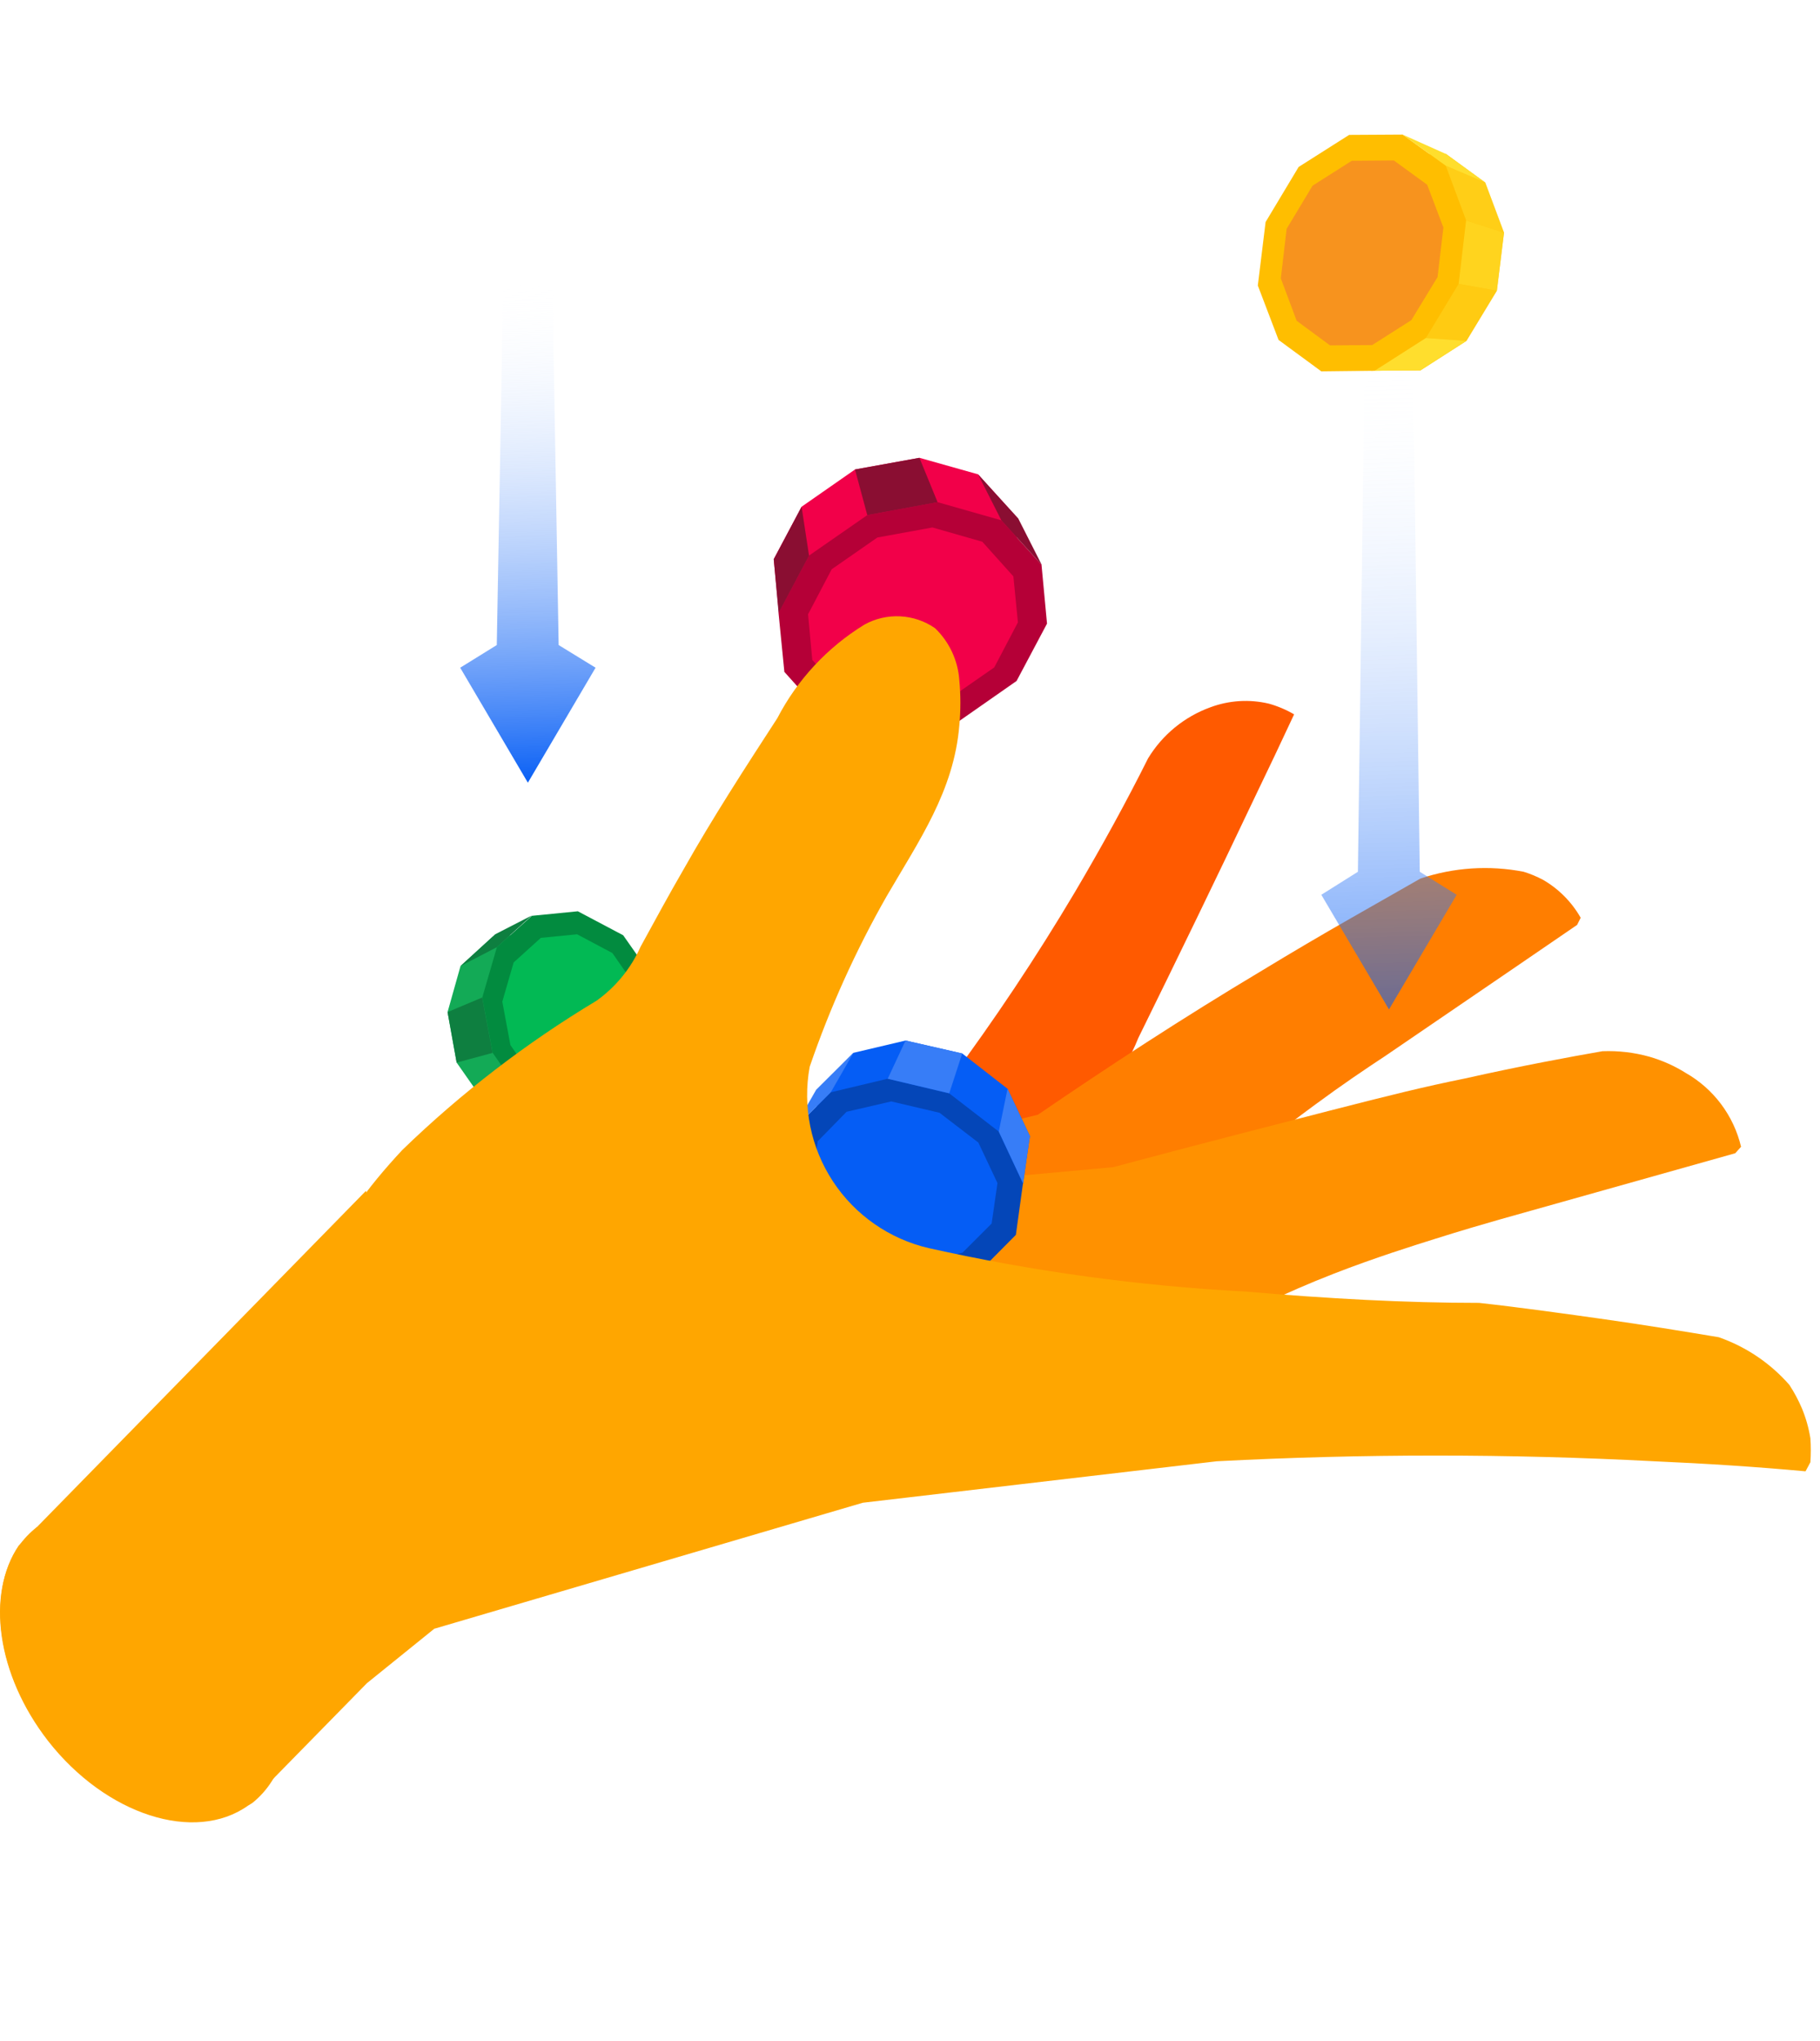 <svg width="99" height="111" viewBox="0 0 99 111" fill="none" xmlns="http://www.w3.org/2000/svg">
<path d="M55.477 30.94L55.195 28.015L53.204 25.796L50.016 24.898L46.51 25.532L43.603 27.558L42.088 30.411L42.37 33.353L44.361 35.555L47.549 36.471L51.055 35.819L53.962 33.811L55.477 30.94Z" fill="#F20049"/>
<path d="M56.953 33.916L56.653 30.71L54.469 28.297L50.998 27.31L47.176 28.015L44.005 30.217L42.349 33.335L42.666 36.541L44.833 38.954L48.303 39.941L52.144 39.236L55.297 37.034L56.953 33.916Z" fill="#B50037"/>
<path d="M55.37 33.847L55.124 31.346L53.432 29.461L50.72 28.686L47.725 29.232L45.241 30.959L43.955 33.407L44.184 35.891L45.893 37.794L48.606 38.569L51.6 38.023L54.084 36.296L55.37 33.847Z" fill="#F20049"/>
<path d="M56.672 30.73L55.386 28.193L53.202 25.797L54.471 28.299L56.672 30.73Z" fill="#8A0E32"/>
<path d="M51 27.311L50.013 24.898L46.508 25.532L47.177 28.015L51 27.311Z" fill="#8A0E32"/>
<path d="M44.008 30.219L43.603 27.559L42.088 30.413L42.353 33.337L44.008 30.219Z" fill="#8A0E32"/>
<path d="M29.102 50.742L26.794 50.953L25.05 52.538L24.346 55.04L24.839 57.788L26.442 60.078L28.697 61.276L30.987 61.047L32.731 59.479L33.453 56.978L32.942 54.212L31.357 51.94L29.102 50.742Z" fill="#13AA56"/>
<path d="M31.432 49.56L28.93 49.807L27.028 51.516L26.235 54.246L26.799 57.258L28.543 59.76L30.991 61.063L33.51 60.817L35.413 59.108L36.188 56.378L35.642 53.348L33.898 50.864L31.432 49.56Z" fill="#028B3F"/>
<path d="M31.392 50.811L29.419 51.005L27.94 52.343L27.323 54.475L27.764 56.835L29.12 58.791L31.04 59.795L32.996 59.619L34.493 58.28L35.092 56.148L34.669 53.788L33.313 51.833L31.392 50.811Z" fill="#02B954"/>
<path d="M28.924 49.79L26.933 50.812L25.048 52.538L27.021 51.516L28.924 49.79Z" fill="#0E7F40"/>
<path d="M26.231 54.248L24.346 55.041L24.839 57.789L26.794 57.261L26.231 54.248Z" fill="#0E7F40"/>
<path d="M28.541 59.76L26.444 60.077L28.699 61.275L30.989 61.063L28.541 59.76Z" fill="#0E7F40"/>
<path d="M44.199 62.349C46.048 60.87 47.581 60.764 50.717 59.231L51.65 58.756C54.096 55.463 56.372 52.047 58.468 48.521C59.947 46.019 61.275 43.594 62.449 41.245C63.23 39.956 64.43 38.974 65.849 38.462C66.864 38.086 67.967 38.018 69.02 38.268C69.501 38.402 69.963 38.598 70.394 38.85C69.707 40.329 69.002 41.809 68.297 43.271C66.183 47.728 64.07 52.079 61.92 56.448C61.703 56.99 61.444 57.514 61.145 58.016C59.893 60.111 58.114 61.843 55.984 63.036C50.576 66.137 43.195 65.097 42.931 63.723C42.878 63.389 43.318 63.036 44.199 62.349Z" fill="#FF5A00"/>
<path d="M44.232 63.917L48.214 62.754C51.032 61.961 53.78 61.257 56.458 60.623C60.298 57.998 64.367 55.338 68.648 52.783C70.269 51.797 71.889 50.846 73.492 49.93L77.262 47.781C79.072 47.174 81.008 47.046 82.882 47.411C83.247 47.524 83.601 47.671 83.939 47.851C84.79 48.345 85.495 49.056 85.982 49.912L85.788 50.3L82.441 52.59L75.395 57.399C74.144 58.227 73.07 58.949 71.537 60.076C70.374 60.922 69.599 61.556 69.388 61.715C68.683 62.261 64.684 65.238 51.772 66.77C50.01 66.982 47.685 67.246 44.726 67.405C44.34 67.149 44.034 66.791 43.841 66.371C43.648 65.951 43.576 65.485 43.633 65.026C43.719 64.605 43.927 64.219 44.232 63.917Z" fill="#FF7E00"/>
<path d="M45.699 64.833L60.549 63.476C65.287 62.208 69.357 61.169 72.299 60.411C75.663 59.548 77.442 59.108 79.697 58.65C82.763 57.963 85.352 57.487 87.166 57.17C88.028 57.136 88.89 57.237 89.721 57.469C90.416 57.669 91.081 57.966 91.694 58.35C92.445 58.777 93.1 59.354 93.618 60.045C94.136 60.736 94.507 61.526 94.706 62.367L94.389 62.719L81.547 66.33C80.684 66.577 79.468 66.929 78.024 67.387C76.896 67.739 74.765 68.409 72.545 69.272C69.744 70.364 67.842 71.368 67.26 71.668C61.095 74.68 47.443 75.191 45.1 70.223C44.624 69.307 44.307 67.687 45.699 64.833Z" fill="#FF9100"/>
<path d="M23.623 88.579L19.959 91.539L14.779 96.823L13.493 98.145C10.587 100.206 5.778 98.656 2.624 94.621C-0.177 91.098 -0.74 86.641 1.021 84.052L2.131 82.924L19.906 64.763L23.623 88.579Z" fill="#FFA600"/>
<path d="M44.203 61.697L44.573 59.125L46.422 57.258L49.258 56.589L52.341 57.293L54.807 59.213L56.023 61.785L55.653 64.357L53.803 66.225L50.95 66.894L47.884 66.172L45.418 64.269L44.203 61.697Z" fill="#055DF5"/>
<path d="M42.752 64.251L43.157 61.432L45.182 59.406L48.283 58.666L51.63 59.459L54.325 61.538L55.646 64.356L55.259 67.157L53.233 69.201L50.115 69.923L46.768 69.148L44.073 67.069L42.752 64.251Z" fill="#0446B8"/>
<path d="M44.164 64.252L44.481 62.067L46.049 60.464L48.48 59.901L51.105 60.517L53.219 62.138L54.258 64.34L53.941 66.542L52.355 68.127L49.925 68.709L47.3 68.092L45.203 66.471L44.164 64.252Z" fill="#055DF5"/>
<path d="M43.145 61.45L44.396 59.266L46.422 57.258L45.189 59.407L43.145 61.45Z" fill="#377DF7"/>
<path d="M48.288 58.667L49.257 56.589L52.34 57.293L51.635 59.46L48.288 58.667Z" fill="#377DF7"/>
<path d="M54.329 61.54L54.805 59.214L56.02 61.786L55.65 64.358L54.329 61.54Z" fill="#377DF7"/>
<path d="M98.213 80.017L98.477 79.524C98.508 79.09 98.508 78.654 98.477 78.22C98.388 77.664 98.234 77.12 98.019 76.6C97.829 76.151 97.599 75.721 97.332 75.314C96.297 74.133 94.974 73.241 93.492 72.724C91.483 72.389 89.44 72.055 87.326 71.755C85.212 71.456 82.693 71.103 80.456 70.857C76.475 70.857 72.229 70.628 67.737 70.24C61.944 69.934 56.188 69.145 50.526 67.88C48.384 67.385 46.515 66.084 45.307 64.247C44.1 62.409 43.647 60.177 44.044 58.015C45.147 54.796 46.551 51.687 48.236 48.731C49.998 45.701 51.883 43.024 52.182 39.465C52.261 38.639 52.261 37.807 52.182 36.981C52.106 35.911 51.635 34.906 50.861 34.163C50.303 33.776 49.647 33.553 48.968 33.519C48.29 33.484 47.615 33.64 47.021 33.969C45.008 35.204 43.37 36.964 42.282 39.06C40.52 41.773 38.759 44.486 37.191 47.269C36.381 48.661 35.623 50.07 34.848 51.479C34.326 52.656 33.499 53.672 32.452 54.421C28.631 56.715 25.084 59.44 21.883 62.542C18.219 66.47 14.396 72.09 17.391 81.144C18.524 84.282 20.734 86.917 23.627 88.578L46.933 81.726L66.187 79.471C74.115 79.056 82.058 79.056 89.986 79.471C92.787 79.594 95.535 79.77 98.213 80.017Z" fill="#FFA600"/>
<path d="M14.781 96.876C14.496 97.324 14.139 97.723 13.724 98.056L13.495 98.197C10.589 100.258 5.762 98.708 2.609 94.674C-0.192 91.062 -0.756 86.694 1.006 84.104C1.284 83.703 1.623 83.346 2.01 83.047H2.116C5.022 80.916 9.919 82.466 13.108 86.57C15.856 89.988 16.455 94.304 14.781 96.876Z" fill="#FFA600"/>
<path d="M30.388 35.08L29.789 0.5H28.714H27.64L27.023 35.08L25.033 36.313L28.714 42.567L32.396 36.313L30.388 35.08Z" fill="url(#paint0_linear_364_7117)"/>
<path opacity="0.6" d="M77.229 47.411L76.612 0.5H75.555H74.481L73.864 47.411L71.874 48.662L75.555 54.898L79.237 48.662L77.229 47.411Z" fill="url(#paint1_linear_364_7117)"/>
<path d="M72.458 18.611L74.589 20.161L77.267 20.143L79.768 18.54L81.424 15.81L81.812 12.656L80.79 9.926L78.659 8.376L75.981 8.393L73.462 9.996L71.806 12.727L71.436 15.88L72.458 18.611Z" fill="#FFBE00"/>
<path d="M69.548 18.487L71.873 20.196L74.78 20.161L77.528 18.434L79.342 15.44L79.747 11.987L78.638 9.01L76.295 7.319L73.388 7.336L70.64 9.08L68.843 12.075L68.42 15.528L69.548 18.487Z" fill="#FFBE00"/>
<path d="M70.534 17.446L72.349 18.785L74.639 18.767L76.77 17.411L78.197 15.068L78.514 12.373L77.633 10.047L75.819 8.726L73.529 8.744L71.397 10.1L69.988 12.443L69.671 15.139L70.534 17.446Z" fill="#F7931E"/>
<path d="M80.788 9.926L78.657 8.376L76.296 7.319L78.639 9.01L80.788 9.926Z" fill="#FFDE2D"/>
<path d="M77.264 20.14L74.78 20.158L71.874 20.193" fill="#FFDE2D"/>
<g style="mix-blend-mode:multiply" opacity="0.5">
<path d="M81.813 12.656L80.791 9.925L78.642 9.009L79.752 11.986L81.813 12.656Z" fill="#FFDE2D"/>
</g>
<path d="M74.779 20.16L77.263 20.143L79.765 18.54L77.563 18.381L74.779 20.16Z" fill="#FFDE2D"/>
<g style="mix-blend-mode:multiply" opacity="0.4">
<path d="M77.562 18.381L79.764 18.54L81.42 15.809L79.342 15.44L77.562 18.381Z" fill="#FFDE2D"/>
</g>
<g style="mix-blend-mode:overlay" opacity="0.67">
<path d="M79.344 15.439L81.423 15.809L81.811 12.656L79.749 11.986L79.344 15.439Z" fill="#FFDE2D"/>
</g>
<defs>
<linearGradient id="paint0_linear_364_7117" x1="28.063" y1="15.35" x2="28.908" y2="42.813" gradientUnits="userSpaceOnUse">
<stop stop-color="white" stop-opacity="0"/>
<stop offset="1" stop-color="#055DF5"/>
</linearGradient>
<linearGradient id="paint1_linear_364_7117" x1="74.639" y1="19.719" x2="75.749" y2="55.233" gradientUnits="userSpaceOnUse">
<stop stop-color="white" stop-opacity="0"/>
<stop offset="1" stop-color="#055DF5"/>
</linearGradient>
</defs>
</svg>
